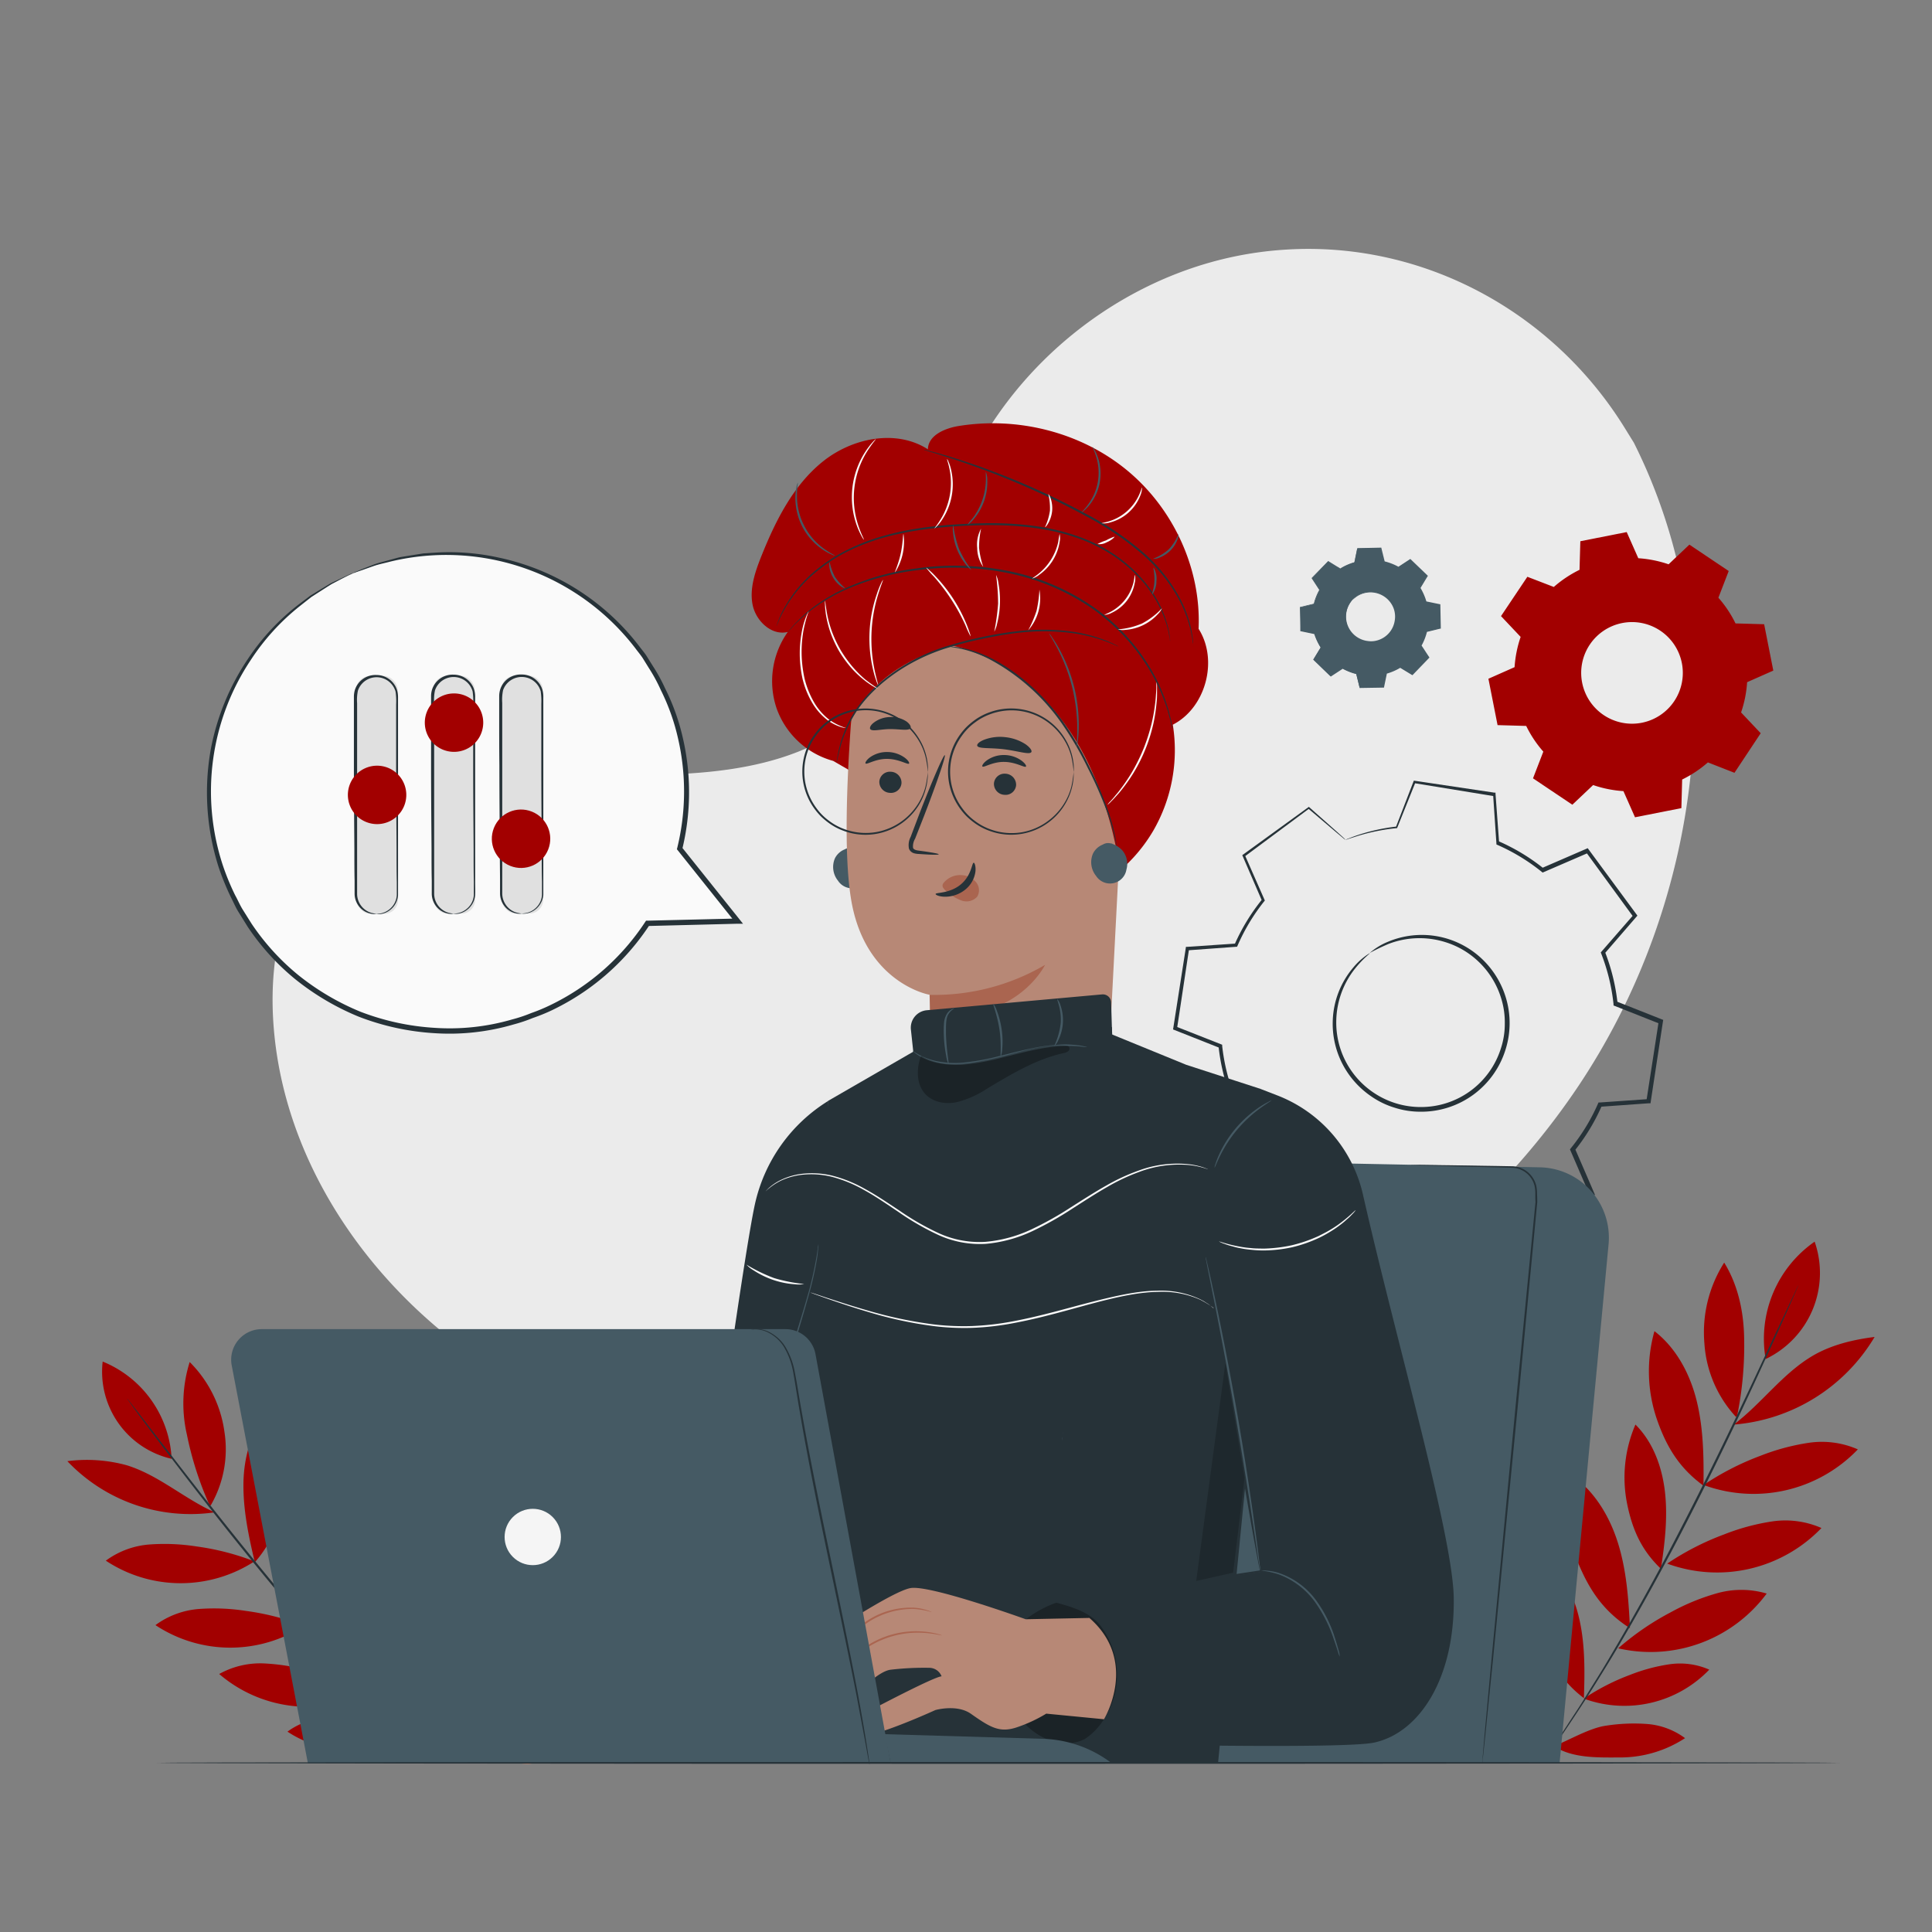 <svg xmlns="http://www.w3.org/2000/svg" viewBox="0 0 500 500"><rect x="0" y="0" width="500" height="500" fill="#808080" stroke="none"/><g id="freepik--background-simple--inject-1"><path d="M422.84,114.57,420.63,111C402,80.66,368.31,62.38,332.79,64.6a93,93,0,0,0-13.59,1.84c-32.3,6.83-60.4,30.94-72,61.83-6.85,18.16-8.77,39.07-21.77,53.49-16.91,18.76-45.64,19.35-70.89,18.57s-54-.11-70.82,18.73c-10.55,11.79-13.9,28.57-13.05,44.37,2.25,41.83,31.77,79.23,69.31,97.82s81.73,20.26,122.82,12.08c57.55-11.46,112.28-42.92,145.18-91.51S449.17,167,422.84,114.57Z" style="fill:#ebebeb"></path></g><g id="freepik--Gears--inject-1"><path d="M402.13,151.9a30.22,30.22,0,0,1,6.65-4.43l.21-7.4,12-2.37,3,6.77a30.07,30.07,0,0,1,7.84,1.57l5.38-5.09,10.18,6.83-2.67,6.91a29.76,29.76,0,0,1,4.43,6.65l7.41.21,2.37,12-6.78,3a30,30,0,0,1-1.56,7.83l5.08,5.38L448.88,200,442,197.31a30,30,0,0,1-6.66,4.43l-.2,7.4-12,2.37-3-6.77a30.07,30.07,0,0,1-7.84-1.57l-5.38,5.09-10.18-6.83,2.67-6.91a29.76,29.76,0,0,1-4.43-6.65l-7.41-.21-2.37-12,6.77-3a30.41,30.41,0,0,1,1.57-7.83l-5.08-5.38,6.82-10.18,6.91,2.66Zm9.31,14.92a13.15,13.15,0,1,0,18.24-3.6A13.15,13.15,0,0,0,411.44,166.82Z" style="fill:#A20000"></path><path d="M346.88,147.11a14.5,14.5,0,0,1,3.62-1.57l.74-3.58,6.05-.11.87,3.55a14.62,14.62,0,0,1,3.67,1.45l3.06-2,4.36,4.21-1.9,3.12a14.66,14.66,0,0,1,1.57,3.62l3.58.75.11,6.05-3.55.87a15.33,15.33,0,0,1-1.45,3.67l2,3.06-4.21,4.35-3.12-1.9a15.07,15.07,0,0,1-3.62,1.58l-.75,3.58-6.05.1-.87-3.55a14.89,14.89,0,0,1-3.67-1.44l-3.06,2-4.35-4.2,1.9-3.13a14.53,14.53,0,0,1-1.58-3.62l-3.58-.74-.1-6.05,3.55-.87a14.59,14.59,0,0,1,1.44-3.67l-2-3.06,4.2-4.36,3.13,1.9Zm3.22,8.06a6.49,6.49,0,1,0,9.18-.16A6.49,6.49,0,0,0,350.1,155.17Z" style="fill:#455a64"></path><path d="M350.1,155.17a4.87,4.87,0,0,1,1.21-1.06,6.48,6.48,0,0,1,4.24-1,6.55,6.55,0,0,1,2.88,1,6.68,6.68,0,0,1,2.32,2.62,6,6,0,0,1,.59,1.82,6.09,6.09,0,0,1,0,2,6.64,6.64,0,0,1-1.8,3.75,6.71,6.71,0,0,1-3.68,1.93,6.11,6.11,0,0,1-2,0,6.29,6.29,0,0,1-1.84-.52,6.59,6.59,0,0,1-2.7-2.24,6.52,6.52,0,0,1-.27-7.11,5.09,5.09,0,0,1,1-1.24s-.39.43-.89,1.32a6.5,6.5,0,0,0-.72,4.15,6.37,6.37,0,0,0,3.71,4.8,6,6,0,0,0,1.75.49,5.72,5.72,0,0,0,1.89,0,6.28,6.28,0,0,0,5.18-5.37,6,6,0,0,0,0-1.89,5.92,5.92,0,0,0-.54-1.73,6.42,6.42,0,0,0-9.06-2.67C350.52,154.76,350.14,155.2,350.1,155.17Z" style="fill:#455a64"></path><path d="M346.88,147.11l-.2-.11-.6-.34-2.36-1.4h.07l-4.17,4.37v-.11l2,3,0,.05,0,.06a14.53,14.53,0,0,0-1.42,3.65l0,.07h-.07l-3.55.89.1-.14q.06,2.86.12,6.05l-.12-.14,3.59.74.09,0,0,.09A14.65,14.65,0,0,0,342,167.5l.05.08-.05.08-1.89,3.13,0-.2,4.35,4.2-.21,0,3.06-2,.08-.06.1.05a14.85,14.85,0,0,0,3.63,1.43l.1,0,0,.11.87,3.55-.18-.14,6.05-.11-.18.15c.24-1.13.49-2.35.75-3.58l0-.11.11,0a15,15,0,0,0,3.57-1.55h0l.1,0,.09,0,3.13,1.9-.23,0,4.2-4.35,0,.23-2-3.06-.06-.1.05-.09a14.44,14.44,0,0,0,1.43-3.63l0-.1.1,0,3.56-.87-.14.18c0-2.07-.07-4.08-.1-6.05l.14.16-3.58-.75-.1,0,0-.09a14.6,14.6,0,0,0-1.55-3.59l0-.08,0-.08,1.9-3.12,0,.19-4.35-4.22.18,0-3.06,2-.07,0-.07,0a14.81,14.81,0,0,0-3.64-1.44l-.07,0,0-.07c-.31-1.29-.59-2.45-.85-3.55l.1.08-6.05.08.08-.07c-.3,1.43-.55,2.6-.76,3.58v0h0a15.13,15.13,0,0,0-2.76,1.07l-.65.34-.22.11a1.72,1.72,0,0,1,.2-.14l.64-.37a14.91,14.91,0,0,1,2.76-1.12l0,0c.2-1,.43-2.15.72-3.58v-.07h.07l6.05-.13h.09l0,.08c.27,1.1.56,2.26.88,3.55l-.09-.09a14.91,14.91,0,0,1,3.71,1.45h-.14l3.05-2,.1-.06.08.08,4.36,4.19.09.09-.06.11c-.62,1-1.24,2.05-1.89,3.12v-.16a15,15,0,0,1,1.59,3.65l-.12-.11,3.58.74.13,0v.13q.06,3,.12,6.05v.14l-.14,0-3.55.87.13-.13a14.76,14.76,0,0,1-1.46,3.72V167l2,3.05.08.13-.1.1-4.2,4.36-.11.1-.12-.07-3.13-1.9h.19a14.47,14.47,0,0,1-3.66,1.59l.13-.14c-.25,1.23-.51,2.45-.74,3.58l0,.15h-.15l-6.05.1h-.15l0-.14c-.3-1.23-.6-2.44-.87-3.56l.13.13a15,15,0,0,1-3.71-1.46h.18l-3.06,2-.12.08-.1-.1-4.34-4.2-.1-.1.07-.11,1.9-3.12v.16A14.69,14.69,0,0,1,340.1,164l.11.11-3.58-.75-.11,0v-.12c0-2.12-.07-4.15-.1-6.05v-.11l.11,0,3.55-.86-.09.09a15,15,0,0,1,1.47-3.7v.12l-2-3.07,0-.06.05-.06,4.23-4.33,0,0,0,0,2.31,1.44.59.37A1.72,1.72,0,0,1,346.88,147.11Z" style="fill:#455a64"></path><path d="M367.87,328.1h0l-20.64-3.17v0l-.89-12.57a51.08,51.08,0,0,1-11.61-7l-11.56,5v0l-12.36-16.84h0l8.25-9.51a51,51,0,0,1-3.23-13.19l-11.74-4.62v0l3.17-20.64h0l12.56-.89a51.34,51.34,0,0,1,7-11.61l-5-11.56h0l16.84-12.36,0,0,9.5,8.25a51.43,51.43,0,0,1,13.19-3.23L366,202.37h0l20.64,3.17v0l.89,12.56a51.26,51.26,0,0,1,11.61,7l11.57-5h0L423.12,237v0l-8.25,9.5a51.1,51.1,0,0,1,3.22,13.19l11.74,4.62v0L426.65,285h0l-12.57.88a51.23,51.23,0,0,1-7,11.61l5,11.57h0L395.2,321.4h0l-9.51-8.25a51,51,0,0,1-13.19,3.22Zm-20.61-3.22,20.58,3.17,4.62-11.73h0a50.76,50.76,0,0,0,13.21-3.23h0l9.51,8.25L412,309l-5-11.55v0a51,51,0,0,0,7-11.62v0h0l12.56-.88,3.16-20.58L418,259.73v0a50.79,50.79,0,0,0-3.23-13.2v0h0l8.25-9.5-12.32-16.79-11.55,5h0a51.15,51.15,0,0,0-11.62-7.05h0v0l-.88-12.56-20.59-3.16-4.61,11.73h0a51.5,51.5,0,0,0-13.2,3.23h0l-9.5-8.25-16.79,12.32,5,11.55h0a50.72,50.72,0,0,0-7.05,11.63h0l-12.56.89-3.16,20.58,11.73,4.62h0A51.27,51.27,0,0,0,319.1,284h0v0l-8.25,9.5,12.32,16.78,11.55-5h0a51,51,0,0,0,11.63,7h0Zm20.48-37.8a23.16,23.16,0,0,1-3.42-.26,22.4,22.4,0,1,1,14.88-41.39,22.37,22.37,0,0,1,10.66,22.64,22.39,22.39,0,0,1-17,18.4A21.93,21.93,0,0,1,367.74,287.08Zm-13.26-40.45v0A22.38,22.38,0,0,0,346,269.84a22.38,22.38,0,0,0,26.93,16.59,22.36,22.36,0,1,0-18.4-39.78Z" style="fill:#e0e0e0"></path><path d="M354.48,246.63a16.82,16.82,0,0,1,4.72-2.9A22.61,22.61,0,0,1,383.36,248a22.94,22.94,0,0,1,6.38,10.27,22.76,22.76,0,0,1-.1,13.34,22.83,22.83,0,0,1-21.93,16.1,21.75,21.75,0,0,1-6.81-1.05,21.43,21.43,0,0,1-5.95-2.87,22.89,22.89,0,0,1-7.88-9.16,22.61,22.61,0,0,1-2.16-10.31,22.34,22.34,0,0,1,5.38-14,17.07,17.07,0,0,1,4.19-3.64c.1.12-1.58,1.22-3.8,4a22.33,22.33,0,0,0-4.86,13.71,21.84,21.84,0,0,0,9.79,18.47,21.78,21.78,0,0,0,12.11,3.64,21.66,21.66,0,0,0,20.72-15.21,20.2,20.2,0,0,0,1-6.44,20.88,20.88,0,0,0-.85-6.2,22,22,0,0,0-6-9.83,21.71,21.71,0,0,0-8.71-5.05,22.3,22.3,0,0,0-14.53.52A53.85,53.85,0,0,0,354.48,246.63Z" style="fill:#263238"></path><path d="M348.22,217.36a4.07,4.07,0,0,1-.63-.48l-1.83-1.53-7.2-6.1h.26L322.07,221.7l.11-.39,5.07,11.54.09.2-.14.18a50.68,50.68,0,0,0-6.95,11.57l-.11.23-.25,0-12.58.92.42-.38c-1,6.49-2,13.38-3.12,20.62l-.31-.54L316,270.26l.3.12,0,.32a50.93,50.93,0,0,0,3.22,13.07l.13.31-.22.25-8.25,9.53,0-.71L323.64,310l-.72-.19,11.55-5,.34-.15.29.23a50.65,50.65,0,0,0,11.5,7l.34.15,0,.37c.28,3.94.58,8.24.89,12.58l-.53-.58L368,327.44l-.69.4c1.46-3.71,3-7.71,4.62-11.73l.14-.37.39,0a50.51,50.51,0,0,0,13-3.19h0l.37-.14.29.25,9.51,8.27-.79,0,16.82-12.33-.21.76-5-11.56-.15-.35.24-.3a50.54,50.54,0,0,0,7-11.48l.15-.35.37,0,12.58-.88-.56.52q1.64-10.56,3.19-20.62l.36.64-11.72-4.64-.33-.12,0-.35a50.91,50.91,0,0,0-3.18-13.07l-.12-.31.22-.26,8.28-9.5,0,.67-12.31-16.85.59.16-11.57,5-.25.11-.22-.17a50.67,50.67,0,0,0-11.51-7l-.24-.11v-.25c-.31-4.57-.59-8.69-.85-12.58l.32.35L366,202.68l.31-.18c-1.88,4.67-3.42,8.51-4.7,11.7l-.05.12h-.12a52.26,52.26,0,0,0-10,2l-2.41.77a5,5,0,0,1-.8.25A4.93,4.93,0,0,1,349,217c.52-.21,1.31-.52,2.38-.88a49.79,49.79,0,0,1,10.05-2.21l-.17.13c1.24-3.21,2.73-7.06,4.54-11.76l.08-.22.23,0,20.64,3.08.29,0,0,.3c.29,3.89.59,8,.93,12.58l-.25-.36a51.81,51.81,0,0,1,11.75,7.08l-.47-.07,11.54-5,.36-.16.23.32,12.38,16.79.25.35-.28.32-8.24,9.53.09-.57a51.88,51.88,0,0,1,3.29,13.36l-.36-.48L430,263.78l.44.17-.08.47q-1.53,10.06-3.14,20.62l-.07.49-.49,0-12.58.9.52-.37a51.54,51.54,0,0,1-7.12,11.77l.09-.64q2.49,5.71,5,11.55l.2.47-.41.3-16.82,12.35-.41.3-.38-.34q-4.73-4.1-9.52-8.26l.65.11h0A51.8,51.8,0,0,1,372.54,317l.53-.41c-1.59,4-3.16,8-4.62,11.74l-.19.47-.5-.08-20.62-3.17-.5-.08,0-.5c-.31-4.34-.61-8.64-.88-12.58l.37.52a51.55,51.55,0,0,1-11.77-7.14l.63.09-11.57,5L323,311l-.29-.38c-4.27-5.85-8.45-11.55-12.32-16.84l-.27-.37.3-.34,8.28-9.5-.1.56a51.87,51.87,0,0,1-3.24-13.36l.33.44-11.72-4.64-.38-.15.06-.4c1.13-7.23,2.21-14.12,3.22-20.61l.05-.37.37,0,12.58-.85-.36.25a51.8,51.8,0,0,1,7.14-11.7l-.05.39-5-11.58-.1-.24.21-.15,16.89-12.25.13-.1.12.11,7,6.21,1.8,1.63A6.81,6.81,0,0,1,348.22,217.36Z" style="fill:#263238"></path></g><g id="freepik--Plants--inject-1"><path d="M449.57,366.43a91.17,91.17,0,0,0,1.81-20.32c-.13-6.76-1.61-13.61-5.16-19.35a33.63,33.63,0,0,0-5.12,20.93,30.93,30.93,0,0,0,8.16,19" style="fill:#A20000"></path><path d="M440.86,384.51c.09-7.27,0-14.62-1.69-21.68s-5.26-13.9-11-18.33a38.27,38.27,0,0,0,.61,22.74c2.51,7.29,5.87,12.73,12.1,17.27" style="fill:#A20000"></path><path d="M429.84,406c1-6.5,1.78-13.08,1.08-19.61s-3-13.06-7.67-17.72a34.58,34.58,0,0,0-2.17,20.43c1.38,6.81,3.73,12.09,8.76,16.9" style="fill:#A20000"></path><path d="M421.83,421.36c-.35-7.38-.87-14.82-3.05-21.87s-6.19-13.77-12.31-17.9a38.74,38.74,0,0,0,2,23c3,7.23,6.74,12.54,13.32,16.76" style="fill:#A20000"></path><path d="M409.91,439.48c.23-6.77.33-13.61-1.13-20.22s-4.61-13.05-9.89-17.29a35.66,35.66,0,0,0,.11,21.18c2.19,6.84,5.21,12,10.91,16.33" style="fill:#A20000"></path><path d="M400,455c.24-6.77.33-13.61-1.12-20.22s-3.87-12.42-9.14-16.66c-2.12,6.85-2.83,13.72-.64,20.55s5.2,12,10.9,16.33" style="fill:#A20000"></path><path d="M440.89,384.31a70.22,70.22,0,0,1,14.65-7.53,57.16,57.16,0,0,1,12.54-3.38,23.18,23.18,0,0,1,12.73,1.7,37.39,37.39,0,0,1-39.92,9.21" style="fill:#A20000"></path><path d="M409.89,439.6a57.17,57.17,0,0,1,11.92-6.13,46.35,46.35,0,0,1,10.2-2.75,18.87,18.87,0,0,1,10.35,1.38,30.43,30.43,0,0,1-32.47,7.5" style="fill:#A20000"></path><path d="M402.12,451.91c4-1.56,9.37-4.78,13.63-5.32a46.61,46.61,0,0,1,10.55-.42,18.91,18.91,0,0,1,9.79,3.66,30.68,30.68,0,0,1-16.65,5c-5.88,0-12.4.28-17.32-2.93" style="fill:#A20000"></path><path d="M431.47,404.66a69.81,69.81,0,0,1,14.66-7.53,57,57,0,0,1,12.53-3.39,23.26,23.26,0,0,1,12.73,1.71,37.44,37.44,0,0,1-39.92,9.21" style="fill:#A20000"></path><path d="M418.79,426.58a70.12,70.12,0,0,1,13.59-9.32,56.75,56.75,0,0,1,12-4.93,23.16,23.16,0,0,1,12.84.08,37.39,37.39,0,0,1-38.44,14.17" style="fill:#A20000"></path><path d="M448.63,368.69A46.76,46.76,0,0,0,485.15,346c-5.49.69-11,2-15.78,4.73-8,4.63-13.35,12.43-20.74,18" style="fill:#A20000"></path><path d="M457,351.69a24.66,24.66,0,0,0,12.63-30.35A30.61,30.61,0,0,0,457,352" style="fill:#A20000"></path><path d="M399.07,456.25a3,3,0,0,1,.19-.31c.14-.23.34-.52.58-.89.55-.8,1.32-1.94,2.3-3.39s2.23-3.26,3.59-5.38,3-4.5,4.64-7.21,3.54-5.63,5.44-8.84,3.93-6.65,6-10.29c4.14-7.3,8.59-15.39,13-24,8.92-17.22,16.4-33.1,21.77-44.61L463,337.69c.75-1.58,1.33-2.83,1.74-3.7.19-.4.34-.72.46-1s.17-.32.17-.32a1.55,1.55,0,0,1-.12.34c-.1.25-.24.57-.42,1l-1.64,3.75c-1.44,3.24-3.54,7.94-6.19,13.71-5.28,11.56-12.72,27.47-21.64,44.7-4.45,8.61-8.91,16.7-13.09,24-2.11,3.63-4.11,7.09-6.07,10.27s-3.79,6.14-5.5,8.82-3.31,5.07-4.71,7.17-2.63,3.89-3.67,5.34l-2.37,3.33-.63.86C399.16,456.16,399.08,456.26,399.07,456.25Z" style="fill:#263238"></path><path d="M54.22,389.51a86.32,86.32,0,0,1-5.85-18.23,35.86,35.86,0,0,1,.72-18.79,31.53,31.53,0,0,1,9,18.11,29,29,0,0,1-3.56,19" style="fill:#A20000"></path><path d="M65.94,404.27c-1.59-6.64-3-13.38-2.94-20.21s2-13.81,6.31-19.06A35.91,35.91,0,0,1,73.44,386c-.79,7.19-2.74,12.87-7.5,18.32" style="fill:#A20000"></path><path d="M80.47,421.69c-2.21-5.75-4.33-11.61-5-17.73s.09-12.59,3.36-17.81A32.38,32.38,0,0,1,85,404.41c.15,6.52-.92,11.84-4.53,17.28" style="fill:#A20000"></path><path d="M91,434.07c-1.2-6.82-2.26-13.75-1.72-20.66s2.82-13.88,7.57-18.93A36.48,36.48,0,0,1,99.71,416c-1.25,7.23-3.58,12.87-8.74,18.09" style="fill:#A20000"></path><path d="M105.64,448.2c-1.62-6.15-3.12-12.4-3.15-18.75s1.53-12.9,5.48-17.87A33.41,33.41,0,0,1,112.25,431c-.59,6.7-2.3,12-6.61,17.2" style="fill:#A20000"></path><path d="M65.87,404.09a65.68,65.68,0,0,0-15-3.87,53.46,53.46,0,0,0-12.18-.51,21.8,21.8,0,0,0-11.3,4.19,35.09,35.09,0,0,0,38.45.19" style="fill:#A20000"></path><path d="M105.68,448.3a53.35,53.35,0,0,0-12.18-3.14,43.31,43.31,0,0,0-9.91-.42,17.6,17.6,0,0,0-9.19,3.41,28.55,28.55,0,0,0,31.28.15" style="fill:#A20000"></path><path d="M78.7,420.77a65.74,65.74,0,0,0-15-3.86,53.35,53.35,0,0,0-12.17-.51,21.79,21.79,0,0,0-11.3,4.18,35.09,35.09,0,0,0,38.45.19" style="fill:#A20000"></path><path d="M94.83,438.22a65.71,65.71,0,0,0-14.36-5.72,54.09,54.09,0,0,0-12-2,21.83,21.83,0,0,0-11.74,2.73,35.1,35.1,0,0,0,38.12,5" style="fill:#A20000"></path><path d="M55.56,391.39a43.91,43.91,0,0,1-38.13-13.24,39.05,39.05,0,0,1,15.42,1.07c8.28,2.58,14.79,8.62,22.71,12.17" style="fill:#A20000"></path><path d="M44.41,377.54a23.13,23.13,0,0,1-17.84-25.17A28.7,28.7,0,0,1,44.43,377.8" style="fill:#A20000"></path><path d="M109.17,452.15a1.41,1.41,0,0,1-.24-.2l-.66-.61L105.78,449c-1.08-1-2.4-2.32-3.89-3.84s-3.22-3.21-5-5.16c-7.44-7.71-17.36-18.7-27.77-31.3s-19.46-24.32-25.93-32.85c-3.24-4.27-5.83-7.74-7.61-10.14l-2-2.78-.52-.73a1.05,1.05,0,0,1-.16-.26l.2.22.56.7,2.12,2.72c1.85,2.4,4.49,5.83,7.75,10,6.54,8.48,15.62,20.16,26,32.74s20.27,23.62,27.63,31.39c1.82,2,3.53,3.68,5,5.21s2.76,2.83,3.82,3.89l2.43,2.46.62.64Z" style="fill:#263238"></path></g><g id="freepik--Chair--inject-1"><path d="M403.62,456.25,416.29,322.1a18.23,18.23,0,0,0-17.79-20L257.41,299.3a18.24,18.24,0,0,0-18.55,16.77L228.05,456.19Z" style="fill:#455a64"></path><path d="M383.6,456.22a2.58,2.58,0,0,0,.08-.47c0-.34.09-.8.16-1.4.13-1.25.33-3.05.57-5.36.47-4.68,1.15-11.41,2-19.72,1.63-16.69,3.88-39.69,6.36-65.1,1.89-19.8,3.65-38.13,5.07-53.05h0q0-1.12-.06-2.22a8.93,8.93,0,0,0-.23-2.18,6.69,6.69,0,0,0-2.33-3.51,6.6,6.6,0,0,0-3.76-1.38l-3.71-.07-12.37-.19-7.91-.1h-2.07c-.47,0-.71,0-.71,0s.24,0,.71.05l2.07.08,7.91.22,12.36.3,3.7.1a6.17,6.17,0,0,1,5.68,4.6,8.38,8.38,0,0,1,.21,2.09c0,.72,0,1.45.05,2.19v0c-1.45,14.92-3.24,33.25-5.17,53.05-2.42,25.41-4.61,48.42-6.19,65.11-.77,8.32-1.39,15-1.82,19.74-.2,2.31-.35,4.12-.46,5.37-.05.6-.08,1.06-.11,1.4A3.47,3.47,0,0,0,383.6,456.22Z" style="fill:#263238"></path></g><g id="freepik--Character--inject-1"><path d="M223.65,221.24A6.52,6.52,0,0,0,221,219.6l.19,0a4.85,4.85,0,0,0-.55-.08,2.57,2.57,0,0,0-2,.29h0a4.77,4.77,0,0,0-2.56,2.32,5.64,5.64,0,0,0,.79,5.79,4.31,4.31,0,0,0,7.87-1.65A5.37,5.37,0,0,0,223.65,221.24Z" style="fill:#455a64"></path><path d="M215.63,196.92A21.6,21.6,0,0,1,201,183.37a22,22,0,0,1,2.89-19.83c-4.14,1.06-8.26-2.79-9.11-7s.65-8.57,2.25-12.58c3.66-9.15,8.24-18.33,15.87-24.48s19-8.49,27.24-3.2c.07-3.59,4.28-5.39,7.78-6,15.26-2.52,31.6,1.48,43.62,11.32s19.37,25.49,18.65,41.13c5.18,8.12,1.86,20.46-6.67,24.82a41.62,41.62,0,0,1-5,27.34,40.87,40.87,0,0,1-21.16,17.75" style="fill:#A20000"></path><path d="M220.16,188.11c.93-13.37,9.9-29.71,23.21-28.21l41.52,10.8a7.85,7.85,0,0,1,7,8L286.71,279l.29.06S277.39,307.26,250,298.5c-5.45-1.74-7.91-7.71-9-13.85l-.28,0c0-.73,0-1.4,0-2.1a65.92,65.92,0,0,1-.1-13.77h0c0-8.1,0-11.42,0-11.34s-17.06-3-20.45-25.26C218.44,221.12,219.12,203,220.16,188.11Z" style="fill:#b78876"></path><path d="M227.57,202.29a2.85,2.85,0,0,0,2.74,2.9,2.73,2.73,0,0,0,3-2.56,2.86,2.86,0,0,0-2.73-2.9A2.75,2.75,0,0,0,227.57,202.29Z" style="fill:#263238"></path><path d="M224,197.58c.35.38,2.53-1.21,5.61-1.18s5.31,1.58,5.65,1.21c.16-.17-.19-.84-1.17-1.56a7.79,7.79,0,0,0-4.52-1.43,7.55,7.55,0,0,0-4.47,1.41C224.18,196.74,223.86,197.42,224,197.58Z" style="fill:#263238"></path><path d="M257.23,202.8a2.85,2.85,0,0,0,2.74,2.9,2.73,2.73,0,0,0,3-2.56,2.87,2.87,0,0,0-2.73-2.9A2.74,2.74,0,0,0,257.23,202.8Z" style="fill:#263238"></path><path d="M254.25,198.36c.36.38,2.54-1.21,5.61-1.18s5.32,1.58,5.65,1.21c.17-.17-.19-.84-1.17-1.56a7.77,7.77,0,0,0-4.52-1.43,7.52,7.52,0,0,0-4.46,1.41C254.41,197.52,254.08,198.2,254.25,198.36Z" style="fill:#263238"></path><path d="M242.94,221.09c0-.17-1.89-.51-5-.93-.78-.09-1.53-.25-1.65-.79a3.89,3.89,0,0,1,.54-2.32c.75-1.9,1.53-3.88,2.36-6,3.28-8.49,5.66-15.48,5.32-15.61s-3.28,6.65-6.56,15.14c-.79,2.1-1.55,4.09-2.27,6a4.58,4.58,0,0,0-.43,3.08,2,2,0,0,0,1.29,1.16,5.31,5.31,0,0,0,1.33.19C241,221.24,242.93,221.27,242.94,221.09Z" style="fill:#263238"></path><path d="M240.57,257.47a56.64,56.64,0,0,0,29.89-7.76s-7.34,15.26-29.63,13Z" style="fill:#aa6550"></path><path d="M244.19,228.51a5.55,5.55,0,0,1,5-2,5,5,0,0,1,3.48,1.9,3.21,3.21,0,0,1,.22,3.66,3.74,3.74,0,0,1-4,1,11.72,11.72,0,0,1-3.91-2.38,3.41,3.41,0,0,1-.87-.91,1,1,0,0,1,0-1.15" style="fill:#aa6550"></path><path d="M252,223.28c-.5,0-.53,3.31-3.41,5.66s-6.42,2-6.45,2.42c-.05.21.79.66,2.29.71a8.29,8.29,0,0,0,5.38-1.84,7.19,7.19,0,0,0,2.64-4.74C252.57,224.09,252.2,223.26,252,223.28Z" style="fill:#263238"></path><path d="M252.91,193c.3.84,3.37.46,7,.92s6.52,1.47,7,.72c.22-.36-.28-1.15-1.45-2a11.84,11.84,0,0,0-5.18-1.85,11.66,11.66,0,0,0-5.47.61C253.45,191.92,252.78,192.57,252.91,193Z" style="fill:#263238"></path><path d="M225.22,188.69c.54.7,2.66,0,5.21,0s4.7.5,5.2-.23c.22-.35-.11-1.05-1-1.72a7.08,7.08,0,0,0-4.22-1.17,7.19,7.19,0,0,0-4.17,1.37C225.29,187.63,225,188.35,225.22,188.69Z" style="fill:#263238"></path><path d="M277.86,199.73a27.22,27.22,0,0,0-.6-3.92,15.39,15.39,0,0,0-1.8-4.24,16,16,0,0,0-4.08-4.51,15.86,15.86,0,0,0-15.05-2.25,15.07,15.07,0,0,0-4,2.16,14.66,14.66,0,0,0-3.35,3.38,15.77,15.77,0,0,0,0,18.75,14.66,14.66,0,0,0,3.35,3.38,15.07,15.07,0,0,0,4,2.16,16,16,0,0,0,8.34.71,15.79,15.79,0,0,0,6.71-3,16,16,0,0,0,4.08-4.51,15.26,15.26,0,0,0,1.8-4.24,27.44,27.44,0,0,0,.6-3.91,1,1,0,0,1,0,.26c0,.2,0,.45,0,.77a7.57,7.57,0,0,1-.1,1.24,12.93,12.93,0,0,1-.3,1.69,15.5,15.5,0,0,1-1.75,4.34,16.09,16.09,0,0,1-4.1,4.66,16.21,16.21,0,0,1-15.45,2.4,15.35,15.35,0,0,1-4.14-2.21,18.5,18.5,0,0,1-1.86-1.58,17.09,17.09,0,0,1-1.61-1.89,16.26,16.26,0,0,1,0-19.37,17.09,17.09,0,0,1,1.61-1.89,18.5,18.5,0,0,1,1.86-1.58,15.35,15.35,0,0,1,4.14-2.21,16.27,16.27,0,0,1,8.59-.68,16.25,16.25,0,0,1,11,7.74,15.5,15.5,0,0,1,1.75,4.34,13.23,13.23,0,0,1,.3,1.69,7.65,7.65,0,0,1,.1,1.24c0,.32,0,.57,0,.77A1.1,1.1,0,0,1,277.86,199.73Z" style="fill:#263238"></path><path d="M303.42,188.72a1.12,1.12,0,0,1-.09-.31c-.06-.23-.13-.53-.21-.91s-.19-.91-.35-1.49-.35-1.26-.55-2a48.12,48.12,0,0,0-5.57-12,52.33,52.33,0,0,0-13.47-14.16,58.48,58.48,0,0,0-21.94-9.47,70.49,70.49,0,0,0-24-.8,64.75,64.75,0,0,0-18.88,5.25,46.76,46.76,0,0,0-6.57,3.71,41.81,41.81,0,0,0-4.47,3.54l-1.52,1.43-1,1.13-.64.68a1.53,1.53,0,0,1-.24.23,1.44,1.44,0,0,1,.2-.26l.6-.72,1-1.16,1.49-1.48a40.68,40.68,0,0,1,4.44-3.63,46.37,46.37,0,0,1,6.59-3.8,63.75,63.75,0,0,1,19-5.4,70.2,70.2,0,0,1,24.13.77,58.65,58.65,0,0,1,22.11,9.59A52.19,52.19,0,0,1,297,171.8a46.21,46.21,0,0,1,5.45,12.14l.51,2c.15.59.22,1.1.3,1.51s.12.69.16.92A1.11,1.11,0,0,1,303.42,188.72Z" style="fill:#263238"></path><path d="M308.83,167.22a.65.65,0,0,1-.05-.23c0-.19,0-.41-.09-.69-.06-.6-.2-1.48-.43-2.61a32.25,32.25,0,0,0-3.42-9.05,42.06,42.06,0,0,0-9.07-11.1,78,78,0,0,0-14.6-9.9,208.22,208.22,0,0,0-29.35-13.08c-3.88-1.38-7.06-2.4-9.26-3.08L240,116.7l-.65-.21c-.15,0-.23-.08-.22-.09s.08,0,.23,0l.67.16c.59.15,1.46.37,2.57.69,2.22.62,5.41,1.58,9.32,2.92a195.12,195.12,0,0,1,29.48,13,77,77,0,0,1,14.67,10,41.83,41.83,0,0,1,9.07,11.28,31.1,31.1,0,0,1,3.3,9.19,23.14,23.14,0,0,1,.34,2.64q0,.42,0,.69A.73.73,0,0,1,308.83,167.22Z" style="fill:#263238"></path><path d="M240.34,166.25s20.91-.31,36.74,23.29c10.43,15.56,12.63,35.09,12.63,35.09l8.07-37.17-6-17-14.45-8.17-27.42-1.54-10.35,5.12" style="fill:#A20000"></path><path d="M281.31,168.18c-33.3-8-59.93,3-64.81,29.13l-8.94-14.59,19.49-23.46,19-4.94,38.19,5.81Z" style="fill:#A20000"></path><path d="M302.84,165.92a1.29,1.29,0,0,1-.08-.32c0-.24-.09-.55-.16-.94a12.19,12.19,0,0,0-.3-1.52c-.16-.6-.29-1.29-.56-2a28.82,28.82,0,0,0-2.3-5.32,32.58,32.58,0,0,0-4.51-6.19,37.83,37.83,0,0,0-7.09-6,42.26,42.26,0,0,0-9.6-4.6c-7.14-2.43-15.5-3.29-24.19-3.11s-17,1-24.31,2.93a54.38,54.38,0,0,0-10,3.67,42.67,42.67,0,0,0-7.86,4.95,34.7,34.7,0,0,0-8.79,10.12c-.39.7-.73,1.32-1,1.88s-.49,1-.64,1.41-.27.66-.37.89-.13.3-.14.29a23.07,23.07,0,0,1,1.95-4.57,34.05,34.05,0,0,1,8.74-10.3,41.9,41.9,0,0,1,7.9-5,54.36,54.36,0,0,1,10.08-3.76c7.35-2,15.7-2.78,24.43-3s17.15.7,24.35,3.18a42.1,42.1,0,0,1,9.69,4.69,37.46,37.46,0,0,1,7.12,6.1,32.52,32.52,0,0,1,4.5,6.29,28.1,28.1,0,0,1,2.23,5.4,19.42,19.42,0,0,1,.52,2.06,10.1,10.1,0,0,1,.25,1.54c.05.4.09.71.12,1A1.54,1.54,0,0,1,302.84,165.92Z" style="fill:#263238"></path><path d="M219,188.42a5.86,5.86,0,0,1-1.38-.27,11.92,11.92,0,0,1-3.42-1.74,15.62,15.62,0,0,1-3.82-4.23,22.64,22.64,0,0,1-2.67-6.45,30.32,30.32,0,0,1-.14-12.58,20,20,0,0,1,1.09-3.68c.16-.42.33-.73.43-.94s.18-.32.19-.31a35.06,35.06,0,0,0-1.35,5,32,32,0,0,0,.29,12.39,23.55,23.55,0,0,0,2.56,6.32,15.76,15.76,0,0,0,3.64,4.18A15.07,15.07,0,0,0,219,188.42Z" style="fill:#fafafa"></path><path d="M289.46,167.31l-.22-.07-.62-.27-1-.44-1.4-.53a40.43,40.43,0,0,0-9.23-2.22,57.18,57.18,0,0,0-14.08.06c-2.64.31-5.39.81-8.23,1.39s-5.75,1.29-8.68,2.2c-11.82,3.42-20.93,10.87-25,17.74a32.29,32.29,0,0,0-3.67,8.73c-.29,1.09-.46,1.94-.58,2.53-.06.26-.1.48-.14.66a1,1,0,0,1-.07.22.58.58,0,0,1,0-.23c0-.18.06-.4.1-.67a24.38,24.38,0,0,1,.49-2.56,30.72,30.72,0,0,1,3.54-8.87c4.08-7,13.28-14.6,25.21-18,3-.91,5.88-1.61,8.73-2.2s5.61-1.07,8.27-1.36a56.19,56.19,0,0,1,14.19,0,38.65,38.65,0,0,1,9.25,2.4l1.39.58,1,.49.6.31C289.4,167.26,289.47,167.3,289.46,167.31Z" style="fill:#263238"></path><path d="M245.88,167.36a3.36,3.36,0,0,1,.73,0,18.9,18.9,0,0,1,2.06.27,28.91,28.91,0,0,1,7.25,2.42c5.84,2.77,13.13,8.36,18.94,16.37a81.05,81.05,0,0,1,7.05,12,98.58,98.58,0,0,1,4.51,10.4,51.74,51.74,0,0,1,2.13,7.33c.17.89.29,1.58.34,2.05a3.88,3.88,0,0,1,.07.72,3.07,3.07,0,0,1-.17-.7c-.08-.47-.23-1.15-.44-2a60.83,60.83,0,0,0-2.27-7.26,105.82,105.82,0,0,0-4.6-10.3,84.39,84.39,0,0,0-7-11.87,53.83,53.83,0,0,0-18.68-16.34,30.77,30.77,0,0,0-7.13-2.55c-.88-.18-1.56-.31-2-.37A4,4,0,0,1,245.88,167.36Z" style="fill:#263238"></path><path d="M240.11,199.73a25.52,25.52,0,0,0-.6-3.92,15.39,15.39,0,0,0-1.8-4.24,16,16,0,0,0-4.08-4.51,15.79,15.79,0,0,0-6.71-3,16,16,0,0,0-8.34.71,15.07,15.07,0,0,0-4,2.16,14.66,14.66,0,0,0-3.35,3.38,15.81,15.81,0,0,0,0,18.75,14.66,14.66,0,0,0,3.35,3.38,15.07,15.07,0,0,0,4,2.16,16,16,0,0,0,8.35.71,16.1,16.1,0,0,0,10.78-7.47,15.26,15.26,0,0,0,1.8-4.24,25.7,25.7,0,0,0,.6-3.91.71.71,0,0,1,0,.26c0,.2,0,.45,0,.77A7.57,7.57,0,0,1,240,202a12.93,12.93,0,0,1-.3,1.69A15.5,15.5,0,0,1,238,208a16.09,16.09,0,0,1-4.1,4.66,16.21,16.21,0,0,1-15.45,2.4,15.35,15.35,0,0,1-4.14-2.21,18.5,18.5,0,0,1-1.86-1.58,17.09,17.09,0,0,1-1.61-1.89,16.26,16.26,0,0,1,0-19.37,17.09,17.09,0,0,1,1.61-1.89,18.5,18.5,0,0,1,1.86-1.58,15.35,15.35,0,0,1,4.14-2.21A16.23,16.23,0,0,1,238,191.42a15.5,15.5,0,0,1,1.75,4.34,13.23,13.23,0,0,1,.3,1.69,7.65,7.65,0,0,1,.1,1.24c0,.32,0,.57,0,.77A.8.8,0,0,1,240.11,199.73Z" style="fill:#263238"></path><path d="M290.39,220a6.38,6.38,0,0,0-2.61-1.64h.2a3.63,3.63,0,0,0-.56-.09,2.53,2.53,0,0,0-2,.3h0a4.79,4.79,0,0,0-2.55,2.32,5.62,5.62,0,0,0,.79,5.79,4.3,4.3,0,0,0,7.86-1.65A5.34,5.34,0,0,0,290.39,220Z" style="fill:#455a64"></path><path d="M227.08,178.19a4.55,4.55,0,0,1-1-.5A9.74,9.74,0,0,1,225,177a16.51,16.51,0,0,1-1.36-1,25.52,25.52,0,0,1-3.2-3,29.76,29.76,0,0,1-3.2-4.34,30.41,30.41,0,0,1-2.29-4.89,26.33,26.33,0,0,1-1.12-4.26c-.13-.61-.17-1.18-.23-1.67a9.06,9.06,0,0,1-.09-1.27,4.87,4.87,0,0,1,0-1.09c.1,0,.16,1.54.66,4a30.43,30.43,0,0,0,1.21,4.17,31.74,31.74,0,0,0,2.29,4.78,32.28,32.28,0,0,0,3.11,4.29,30.33,30.33,0,0,0,3.07,3.06C225.8,177.32,227.13,178.1,227.08,178.19Z" style="fill:#fafafa"></path><path d="M228.53,150.06c.08,0-.56,1.46-1.29,3.86a39,39,0,0,0-1.68,9.6,39.76,39.76,0,0,0,.75,9.73c.51,2.45,1,3.93.93,4a4,4,0,0,1-.43-1,23.73,23.73,0,0,1-.85-2.87,35.16,35.16,0,0,1,.93-19.53A23.1,23.1,0,0,1,228,151,4.53,4.53,0,0,1,228.53,150.06Z" style="fill:#fafafa"></path><path d="M251.18,164.71a29.06,29.06,0,0,1-1.31-2.85,50.43,50.43,0,0,0-8.14-12.59,29.36,29.36,0,0,1-2.06-2.36,3,3,0,0,1,.67.52c.42.35,1,.89,1.66,1.59a40.07,40.07,0,0,1,8.21,12.7c.36.9.62,1.64.78,2.16A3.06,3.06,0,0,1,251.18,164.71Z" style="fill:#fafafa"></path><path d="M257.78,148.79a6.76,6.76,0,0,1,.61,2.11,24.53,24.53,0,0,1-.34,10.51,7.16,7.16,0,0,1-.74,2.06,58.35,58.35,0,0,0,1-7.31A58.73,58.73,0,0,0,257.78,148.79Z" style="fill:#fafafa"></path><path d="M269,152.6a12.53,12.53,0,0,1-2.9,10.53,32.39,32.39,0,0,0,2.16-5.07A32.47,32.47,0,0,0,269,152.6Z" style="fill:#fafafa"></path><path d="M278.68,193.29c-.1,0,.11-1.73.12-4.51A46.57,46.57,0,0,0,277.51,178a45.82,45.82,0,0,0-3.81-10.13c-1.29-2.46-2.26-3.89-2.19-3.94a5.08,5.08,0,0,1,.75,1,28.38,28.38,0,0,1,1.76,2.81,41.2,41.2,0,0,1,4,10.18,40.77,40.77,0,0,1,1.14,10.87,30,30,0,0,1-.26,3.3A6.18,6.18,0,0,1,278.68,193.29Z" style="fill:#455a64"></path><path d="M299.33,176.51a7,7,0,0,1,.11,1.38c0,.45,0,1,0,1.64s0,1.36-.11,2.16a41.2,41.2,0,0,1-.83,5.57A42.29,42.29,0,0,1,293.37,200a43.63,43.63,0,0,1-3.25,4.6c-.49.63-1,1.16-1.42,1.63s-.81.87-1.13,1.18a7.08,7.08,0,0,1-1,.92,6.9,6.9,0,0,1,.89-1.06c.3-.33.67-.74,1.06-1.23s.88-1,1.35-1.67a45.82,45.82,0,0,0,3.13-4.62,49.85,49.85,0,0,0,3-6.12,49.33,49.33,0,0,0,2.06-6.51,45.66,45.66,0,0,0,.94-5.5c.11-.79.13-1.51.18-2.14s.08-1.17.08-1.62A7.64,7.64,0,0,1,299.33,176.51Z" style="fill:#fafafa"></path><path d="M274.23,138.18a5.28,5.28,0,0,1,0,2.1,12.81,12.81,0,0,1-5.24,8.45,5.34,5.34,0,0,1-1.87,1c0-.07.66-.46,1.65-1.25a14.63,14.63,0,0,0,5.1-8.23A20.55,20.55,0,0,1,274.23,138.18Z" style="fill:#fafafa"></path><path d="M293.72,148.8a4.58,4.58,0,0,1-.05,2.07,10.71,10.71,0,0,1-2,4.55,10.54,10.54,0,0,1-3.88,3.14,4.52,4.52,0,0,1-2,.58c0-.08.73-.31,1.82-.91a12,12,0,0,0,3.63-3.13,11.9,11.9,0,0,0,2.09-4.31C293.61,149.59,293.63,148.8,293.72,148.8Z" style="fill:#fafafa"></path><path d="M300.72,157.42a4.9,4.9,0,0,1-1.13,1.59,12.54,12.54,0,0,1-8.36,4,4.73,4.73,0,0,1-1.94-.13,19.39,19.39,0,0,0,6.28-1.53A19.63,19.63,0,0,0,300.72,157.42Z" style="fill:#fafafa"></path><path d="M254.46,146.71a8.56,8.56,0,0,1-1.56-4.89,8.44,8.44,0,0,1,1-5,23.38,23.38,0,0,0-.52,5A24.27,24.27,0,0,0,254.46,146.71Z" style="fill:#fafafa"></path><path d="M251.41,147.5c0,.05-.61-.41-1.37-1.31a15.34,15.34,0,0,1-3.4-8.38,5.07,5.07,0,0,1,.06-1.89,30.2,30.2,0,0,0,1.49,6.14A29.36,29.36,0,0,0,251.41,147.5Z" style="fill:#455a64"></path><path d="M233.82,138.18a14.77,14.77,0,0,1-2.16,9.93c-.15-.07.86-2.14,1.45-4.89S233.66,138.18,233.82,138.18Z" style="fill:#fafafa"></path><path d="M218.77,152.27c0,.06-.48-.09-1.12-.52a7.2,7.2,0,0,1-2-2.2,7.1,7.1,0,0,1-1-2.82c-.08-.76,0-1.24.07-1.23a15.24,15.24,0,0,0,1.36,3.79A14.93,14.93,0,0,0,218.77,152.27Z" style="fill:#455a64"></path><path d="M226.63,113.67c.07.06-1,1.2-2.34,3.35a22.67,22.67,0,0,0-2.2,18.86c.78,2.4,1.59,3.75,1.5,3.8a4.13,4.13,0,0,1-.61-.93,19,19,0,0,1-1.24-2.75A21.63,21.63,0,0,1,224,116.82a19.41,19.41,0,0,1,1.84-2.39C226.31,113.91,226.6,113.64,226.63,113.67Z" style="fill:#fafafa"></path><path d="M206.48,124.93c.09,0-.22,1.28-.22,3.34a16.84,16.84,0,0,0,7,13.75c1.67,1.21,2.87,1.69,2.83,1.78a2.75,2.75,0,0,1-.86-.29,14,14,0,0,1-2.18-1.19,16.24,16.24,0,0,1-5.45-6.08,16.42,16.42,0,0,1-1.75-8,13.33,13.33,0,0,1,.32-2.46A2.68,2.68,0,0,1,206.48,124.93Z" style="fill:#455a64"></path><path d="M245.13,118.82a2.24,2.24,0,0,1,.35.68,11,11,0,0,1,.65,2,16.59,16.59,0,0,1-2.4,13.13,10.76,10.76,0,0,1-1.31,1.61c-.34.35-.54.53-.57.5s.67-.85,1.57-2.31a18.05,18.05,0,0,0,2.35-12.86C245.45,119.86,245,118.86,245.13,118.82Z" style="fill:#fafafa"></path><path d="M255.15,122.14a5.72,5.72,0,0,1,.36,2.19,14.77,14.77,0,0,1-3.49,10,6.16,6.16,0,0,1-1.65,1.5,21.46,21.46,0,0,1,1.36-1.73,16.94,16.94,0,0,0,3.41-9.76C255.17,123,255.07,122.15,255.15,122.14Z" style="fill:#455a64"></path><path d="M271.3,127.85c.06,0,.36.4.63,1.19a8,8,0,0,1,.36,3.24,8.1,8.1,0,0,1-1,3.12c-.42.73-.79,1.09-.84,1a15.27,15.27,0,0,0,1.27-4.22A15.38,15.38,0,0,0,271.3,127.85Z" style="fill:#fafafa"></path><path d="M288.42,138.88c.09.11-.7.92-2,1.46a3.75,3.75,0,0,1-2.4.46,12.44,12.44,0,0,1,2.19-.93A13.3,13.3,0,0,1,288.42,138.88Z" style="fill:#fafafa"></path><path d="M298.54,146.88a5.52,5.52,0,0,1,.74,3.54,5.62,5.62,0,0,1-1.11,3.44c-.14-.07.5-1.54.59-3.47S298.39,146.93,298.54,146.88Z" style="fill:#455a64"></path><path d="M282.75,115.67s.2.19.44.6a10.43,10.43,0,0,1,.85,1.83,13,13,0,0,1-2.13,12.65,10.38,10.38,0,0,1-1.41,1.45c-.36.31-.58.45-.61.42s.74-.74,1.73-2.09a13.77,13.77,0,0,0,2.07-12.31C283.21,116.62,282.67,115.71,282.75,115.67Z" style="fill:#455a64"></path><path d="M295.56,126.17a5.26,5.26,0,0,1-.48,2.16,11.47,11.47,0,0,1-7.77,6.87,5.29,5.29,0,0,1-2.2.22c0-.09.83-.17,2.1-.57a12.59,12.59,0,0,0,7.53-6.67C295.3,127,295.47,126.15,295.56,126.17Z" style="fill:#fafafa"></path><path d="M305,138.18a2.82,2.82,0,0,1-.26,1.44,8,8,0,0,1-4.93,4.78,3,3,0,0,1-1.44.22,13.24,13.24,0,0,0,4.08-2.43A12.83,12.83,0,0,0,305,138.18Z" style="fill:#455a64"></path><polygon points="214.32 284.9 239.09 270.6 287.75 265.8 288.07 272.93 274.93 372.34 285.63 456.22 207.66 456.22 214.32 284.9" style="fill:#263238"></polygon><path d="M237.27,280.76l-1.53-14.31a4.54,4.54,0,0,1,4.1-5l45.38-4.1a2.15,2.15,0,0,1,2.34,2.07l.51,17-13.14,22.3L261.42,303H244.91l-9.5-10.14Z" style="fill:#263238"></path><path d="M281.37,271a15.37,15.37,0,0,1-1.81-.18,32.53,32.53,0,0,0-4.95-.09,48.89,48.89,0,0,0-7.27,1.05c-2.71.57-5.65,1.37-8.77,2.13a59,59,0,0,1-8.94,1.59,23.32,23.32,0,0,1-7.4-.5,15.86,15.86,0,0,1-4.63-1.92,12.59,12.59,0,0,1-1.1-.8c-.24-.2-.36-.32-.34-.33s.54.36,1.56.94a17.08,17.08,0,0,0,4.6,1.72,23.69,23.69,0,0,0,7.27.37,61.64,61.64,0,0,0,8.84-1.62c3.11-.76,6.07-1.55,8.81-2.09a44.79,44.79,0,0,1,7.35-.94,27.11,27.11,0,0,1,5,.27c.59.1,1,.18,1.34.26A2.54,2.54,0,0,1,281.37,271Z" style="fill:#455a64"></path><g style="opacity:0.3"><path d="M238.35,273.23c-1.22,3.34-1.25,7.48,1.21,10,2,2.09,5.24,2.61,8.08,2a25.55,25.55,0,0,0,7.89-3.54c6.25-3.72,12.59-7.57,19.69-9.14a2.55,2.55,0,0,0,1.27-.54.83.83,0,0,0,.05-1.22,1.12,1.12,0,0,0-.59-.17c-6.28-.63-12.32,1.85-18.47,3.23s-13.22,2.83-18.85-.49"></path></g><path d="M247,261a4.07,4.07,0,0,0-1.56,1.49c-.71,1.15-.62,3.1-.62,5.21.12,4.24.82,7.62.65,7.66a7.73,7.73,0,0,1-.61-2.19,32.92,32.92,0,0,1-.6-5.45,23.1,23.1,0,0,1,.06-3,5.28,5.28,0,0,1,.78-2.41,3.09,3.09,0,0,1,1.28-1.14C246.78,261,247,261,247,261Z" style="fill:#455a64"></path><path d="M259,273.43c-.18,0,.23-3.14-.33-6.92s-1.78-6.68-1.61-6.75a6.26,6.26,0,0,1,.93,1.84,22.21,22.21,0,0,1,1.24,4.83,21.54,21.54,0,0,1,.15,5A6.07,6.07,0,0,1,259,273.43Z" style="fill:#455a64"></path><path d="M273.62,258.56a4.46,4.46,0,0,1,.86,1.69,11.73,11.73,0,0,1-.6,8.95,4.11,4.11,0,0,1-1.08,1.56,18.68,18.68,0,0,0,1.71-6C274.77,261.26,273.44,258.62,273.62,258.56Z" style="fill:#455a64"></path><path d="M181.15,407.39s11-81,14.21-95.69a42.07,42.07,0,0,1,19-26.79l3.05,146.76L204,448.55,189,454.29a15.56,15.56,0,0,1-10.7.17l-14.37-5-1.22-27.38,12.14-3.51Z" style="fill:#263238"></path><path d="M330.64,283.52a36.06,36.06,0,0,1,22.1,25.67C361.32,347,376,397.31,376.23,413.54c.29,20.67-8.75,34.82-20.55,37.43-6.75,1.49-52.66.74-77.59.21a18.55,18.55,0,0,1-18-16.25h0a18.56,18.56,0,0,1,15.72-20.69l50.51-7.43-9.38-52.41,9.28-72.59Z" style="fill:#263238"></path><path d="M286.77,267.3,307,275.57l19.24,6.24.46,57.57L315.25,456.07l-40.15.15.08-52.08a303,303,0,0,1,4.88-75l6.11-49.51" style="fill:#263238"></path><path d="M316.37,349.1a2.5,2.5,0,0,1,.15.58c.09.45.2,1,.33,1.68.28,1.54.67,3.64,1.13,6.19.93,5.31,2.18,12.51,3.57,20.46s2.52,15.17,3.41,20.48c.4,2.57.73,4.67,1,6.22.1.69.18,1.25.24,1.7a2.1,2.1,0,0,1,0,.6,2.5,2.5,0,0,1-.15-.58c-.1-.45-.21-1-.35-1.68-.28-1.54-.67-3.63-1.15-6.19-.94-5.23-2.21-12.46-3.57-20.46s-2.57-15.23-3.4-20.48c-.4-2.57-.72-4.67-1-6.22-.09-.69-.16-1.25-.22-1.7A2.09,2.09,0,0,1,316.37,349.1Z" style="fill:#263238"></path><path d="M335.32,291.7a10.49,10.49,0,0,1-1.55.57,38.27,38.27,0,0,0-4.11,1.78,31.9,31.9,0,0,0-11.11,9.47,23.55,23.55,0,0,0-2.19,3.56,23,23,0,0,0-1.31,3.66,36,36,0,0,0-1.1,6.54c-.17,1.88-.2,3.42-.21,4.48a12.55,12.55,0,0,1,0,1.65,7.24,7.24,0,0,1-.18-1.65,40.47,40.47,0,0,1,0-4.51,33.83,33.83,0,0,1,1-6.64,22.62,22.62,0,0,1,1.32-3.77,23.18,23.18,0,0,1,2.23-3.65,30.79,30.79,0,0,1,11.39-9.5,29.21,29.21,0,0,1,4.22-1.63A7.77,7.77,0,0,1,335.32,291.7Z" style="fill:#263238"></path><path d="M274.65,414.45a3.35,3.35,0,0,0,.7-.05l2-.25,7.38-1,24.32-3.61,17.68-2.72h-.07a12.4,12.4,0,0,1,6.13,2.71,13.27,13.27,0,0,1,3.36,4,15.53,15.53,0,0,1,1.5,4.33,1,1,0,0,0,0-.31c0-.21,0-.51-.12-.9a11.68,11.68,0,0,0-1.12-3.25,13.39,13.39,0,0,0-3.36-4.18,12.73,12.73,0,0,0-6.32-2.88h-.07L309,409l-24.29,3.77-7.35,1.2-2,.36A3.31,3.31,0,0,0,274.65,414.45Z" style="fill:#263238"></path><path d="M278.71,451.2a1.62,1.62,0,0,0,.48-.16,9.32,9.32,0,0,0,1.33-.6,14.53,14.53,0,0,0,4.17-3.33,19,19,0,0,0,3.79-6.95,22.45,22.45,0,0,0,.73-9.66,18.54,18.54,0,0,0-4-8.83,19.6,19.6,0,0,0-6.11-5,17.66,17.66,0,0,0-5-1.77c-.61-.13-1.11-.13-1.44-.18a1.89,1.89,0,0,0-.5,0,22.16,22.16,0,0,1,6.79,2.31,19.79,19.79,0,0,1,5.89,5,18.31,18.31,0,0,1,3.83,8.58A22.37,22.37,0,0,1,288,440a19,19,0,0,1-3.6,6.84,15.19,15.19,0,0,1-4,3.4C279.34,450.87,278.69,451.14,278.71,451.2Z" style="fill:#263238"></path><g style="opacity:0.2"><polygon points="317.12 352.84 309.58 409.15 319.13 407.01 322.09 382.44 317.12 352.84"></polygon></g><g style="opacity:0.3"><path d="M162.93,422.09a38.57,38.57,0,0,1,13.72,0,13.74,13.74,0,0,1,9.15,7,15.91,15.91,0,0,1,1.56,10.81c-.65,3.17-1.33,6.45-3.65,8.7-3.42,3.32-6.79,4.39-11.21,3.61L164,449.45Z"></path></g><path d="M170.25,451.64a2.67,2.67,0,0,0,.57.24,10.35,10.35,0,0,0,1.71.46A12.81,12.81,0,0,0,179,452a11.18,11.18,0,0,0,3.92-2.24,14,14,0,0,0,3.13-4.12,19.69,19.69,0,0,0,1.79-5.43,16.18,16.18,0,0,0,.14-6.14,19.05,19.05,0,0,0-2.27-5.7,13.33,13.33,0,0,0-8.58-6.36,23,23,0,0,0-4.47-.5,44.22,44.22,0,0,0-6.46.42l-1.74.25a2,2,0,0,0-.6.13,2.56,2.56,0,0,0,.61,0l1.75-.14a51.29,51.29,0,0,1,6.43-.24,22.85,22.85,0,0,1,4.37.56,13.07,13.07,0,0,1,4.54,2.08c2.89,2,5,5.67,5.87,9.63a15.74,15.74,0,0,1-.13,5.93,19.2,19.2,0,0,1-1.71,5.29,13.54,13.54,0,0,1-3,4,10.94,10.94,0,0,1-3.74,2.21,13.16,13.16,0,0,1-6.3.52C171.07,451.89,170.27,451.59,170.25,451.64Z" style="fill:#263238"></path><g style="opacity:0.3"><path d="M273.41,414.78c4,1.1,8.25,2.34,11,5.46a21,21,0,0,1,1.29,24.68,16.58,16.58,0,0,1-4.94,5.13,10.43,10.43,0,0,1-6.65.93c-6-1-11.12-5.84-12.9-11.7a23,23,0,0,1,2.59-18.41c1.62-2.43,6.82-5.21,9.6-6.09"></path></g><path d="M346.71,428.73a7.94,7.94,0,0,1-.43-1.21c-.25-.78-.61-1.91-1.1-3.29A35.84,35.84,0,0,0,340,414.16a20.39,20.39,0,0,0-9-6.69,23.18,23.18,0,0,0-4.6-1,5.06,5.06,0,0,1,1.28,0,13.91,13.91,0,0,1,3.44.67,19.76,19.76,0,0,1,9.26,6.72,33.19,33.19,0,0,1,5.17,10.27c.45,1.41.76,2.56,1,3.36A5,5,0,0,1,346.71,428.73Z" style="fill:#455a64"></path><path d="M312,325.27a4,4,0,0,1,.23.8c.13.58.32,1.36.55,2.34.47,2,1.11,5,1.88,8.61,1.54,7.28,3.53,17.38,5.49,28.57s3.48,21.36,4.49,28.74c.51,3.68.9,6.67,1.15,8.74.11,1,.2,1.79.27,2.38s.07.83.06.84a4.37,4.37,0,0,1-.17-.83c-.09-.58-.21-1.37-.37-2.36-.31-2.11-.75-5.08-1.3-8.72-1.11-7.36-2.7-17.52-4.65-28.7s-3.88-21.29-5.33-28.59c-.72-3.61-1.3-6.55-1.72-8.64-.19-1-.34-1.77-.45-2.35A5.1,5.1,0,0,1,312,325.27Z" style="fill:#455a64"></path><path d="M329.08,284.78c0,.08-1.11.71-2.82,1.94a34.25,34.25,0,0,0-6,5.54,33.62,33.62,0,0,0-4.49,6.84c-.93,1.89-1.37,3.12-1.45,3.09a2.74,2.74,0,0,1,.22-.9,19.62,19.62,0,0,1,.9-2.35,29.31,29.31,0,0,1,4.42-7,30,30,0,0,1,6.21-5.51,19.64,19.64,0,0,1,2.18-1.26A3.12,3.12,0,0,1,329.08,284.78Z" style="fill:#455a64"></path><path d="M208.59,418.44a.9.9,0,0,1,0-.26c0-.19,0-.44,0-.74,0-.69,0-1.65,0-2.86-.05-2.48-.06-6.07-.34-10.49-.15-2.21-.38-4.63-.77-7.2s-1-5.29-1.71-8.13c-1.4-5.68-3.4-11.9-3.82-18.72a60.08,60.08,0,0,1,2.43-18.94c1.51-5.68,3.19-10.7,4.4-15a95.22,95.22,0,0,0,2.42-10.21c.24-1.22.33-2.18.44-2.82,0-.3.08-.54.11-.74s0-.25.06-.24a1.17,1.17,0,0,1,0,.25c0,.2,0,.44-.06.74-.07.65-.13,1.62-.34,2.84A84.76,84.76,0,0,1,209,336.24c-1.16,4.28-2.8,9.31-4.29,15A60.63,60.63,0,0,0,202.37,370c.42,6.74,2.38,12.93,3.77,18.63a79.71,79.71,0,0,1,1.66,8.18c.38,2.59.59,5,.71,7.24.24,4.44.2,8,.18,10.52,0,1.21,0,2.17-.05,2.86l0,.74A.9.9,0,0,1,208.59,418.44Z" style="fill:#455a64"></path><path d="M312.63,302.58l-.32-.08-.9-.28a20.75,20.75,0,0,0-3.55-.7,29.28,29.28,0,0,0-13.08,1.79,51.44,51.44,0,0,0-8.31,3.93c-2.88,1.64-5.85,3.58-9,5.59a85,85,0,0,1-10.23,5.76,35.59,35.59,0,0,1-12.16,3.32,25.82,25.82,0,0,1-12.36-2.36,67.71,67.71,0,0,1-10.17-5.88c-3.1-2.08-6-4.09-8.93-5.69a34.23,34.23,0,0,0-8.48-3.46,22.21,22.21,0,0,0-7.51-.5,17.7,17.7,0,0,0-5.48,1.51,16,16,0,0,0-4,2.78,1.62,1.62,0,0,1,.21-.24c.15-.15.37-.39.67-.67a13.74,13.74,0,0,1,3-2,17.44,17.44,0,0,1,5.54-1.62,22.51,22.51,0,0,1,7.63.43,34.52,34.52,0,0,1,8.6,3.45c2.93,1.59,5.88,3.59,9,5.66a67.68,67.68,0,0,0,10.12,5.81A25.38,25.38,0,0,0,255,321.39a35.12,35.12,0,0,0,12-3.26,84.42,84.42,0,0,0,10.18-5.71c3.16-2,6.14-3.92,9.05-5.56a51.1,51.1,0,0,1,8.4-3.9,28.86,28.86,0,0,1,13.22-1.64,19.55,19.55,0,0,1,3.56.8l.89.33A1.13,1.13,0,0,1,312.63,302.58Z" style="fill:#fafafa"></path><path d="M350.85,313.21a8.44,8.44,0,0,1-1,1.14,13.18,13.18,0,0,1-1.29,1.23,20.61,20.61,0,0,1-1.81,1.5,25.38,25.38,0,0,1-2.36,1.61,30.57,30.57,0,0,1-2.87,1.59,35.64,35.64,0,0,1-7.08,2.5,36.07,36.07,0,0,1-7.47.84,30.51,30.51,0,0,1-3.28-.19,24.05,24.05,0,0,1-2.82-.42c-.87-.14-1.62-.39-2.29-.56a14,14,0,0,1-1.69-.55,7.47,7.47,0,0,1-1.39-.59c0-.11,2,.73,5.44,1.33a24,24,0,0,0,2.79.36c1,.13,2.1.11,3.24.14a37.9,37.9,0,0,0,7.35-.87,37.19,37.19,0,0,0,7-2.42c1-.52,2-1,2.86-1.53a26.89,26.89,0,0,0,2.36-1.54C349.33,314.75,350.76,313.13,350.85,313.21Z" style="fill:#fafafa"></path><path d="M208.11,332.3a7.62,7.62,0,0,1-2.36.07,22.05,22.05,0,0,1-5.6-1.11,22.49,22.49,0,0,1-5.13-2.5,7.45,7.45,0,0,1-1.84-1.48,41.62,41.62,0,0,0,7.14,3.48A41.2,41.2,0,0,0,208.11,332.3Z" style="fill:#fafafa"></path><path d="M314.17,338.55a26.31,26.31,0,0,0-3.58-2.2,24.19,24.19,0,0,0-11.16-2c-4.86.07-10.53,1.35-16.74,3s-13,3.69-20.32,5.06a70.14,70.14,0,0,1-10.79,1.24,64,64,0,0,1-10.11-.48,104,104,0,0,1-16.72-3.62c-4.67-1.38-8.39-2.68-11-3.58l-2.95-1.05-.76-.29c-.17-.07-.26-.11-.25-.12a1.49,1.49,0,0,1,.27.07l.78.24,3,1c2.59.84,6.32,2.08,11,3.42a109,109,0,0,0,16.68,3.5,65.6,65.6,0,0,0,10,.44,72.1,72.1,0,0,0,10.72-1.24c7.28-1.37,14.06-3.42,20.29-5s11.94-2.87,16.85-2.9a23.84,23.84,0,0,1,11.26,2.23l.85.45.72.46a8.14,8.14,0,0,1,1.08.76l.63.52Z" style="fill:#fafafa"></path><path d="M136.87,450.73s10.45,1.54,14.45,3.16c4.34,1.75,9.7.73,13.34-1.63a37.43,37.43,0,0,0,5.78-4.51l13.36.07a16.05,16.05,0,0,0,3-16.5,18,18,0,0,0-3-5.28c-1.55-1.75-4-3.19-8.34-4l-15.94,3.1s-20.21-.34-28.36-.72a9.21,9.21,0,0,0-5.53,1.53c-1.91,1.27-4.07,3-3.9,4.07.12.81-1.2,6,2.73,9.35,0,0-3.54,2.69-1.71,5.22l.88,1.12s-2.4,3-1.23,4.32,11.57,7.74,15.36,6.34.76-4.94-.89-5.61" style="fill:#b78876"></path><path d="M127.2,434a8.2,8.2,0,0,1,1.3.49c.82.33,2,.8,3.51,1.32.75.25,1.58.52,2.47.77s1.87.48,2.88.83a6.17,6.17,0,0,1,2.85,1.8,3.58,3.58,0,0,1,.7,3.53,2.81,2.81,0,0,1-1.33,1.37,5.14,5.14,0,0,1-1.76.45,15.05,15.05,0,0,1-3.34-.25,28.53,28.53,0,0,1-5.39-1.53c-1.49-.56-2.67-1.09-3.48-1.45a7.9,7.9,0,0,1-1.24-.62,8.46,8.46,0,0,1,1.31.46c.83.32,2,.8,3.51,1.32a31.26,31.26,0,0,0,5.36,1.42,14.35,14.35,0,0,0,3.23.22,4.61,4.61,0,0,0,1.6-.41,2.26,2.26,0,0,0,1.12-1.16,3.15,3.15,0,0,0-.62-3.08,5.86,5.86,0,0,0-2.65-1.69c-1-.35-1.95-.58-2.85-.86s-1.72-.56-2.47-.83c-1.5-.55-2.68-1.07-3.48-1.46A8.32,8.32,0,0,1,127.2,434Z" style="fill:#aa6550"></path><path d="M128.3,426.43a10.63,10.63,0,0,1,1.29.5c.82.34,2,.82,3.49,1.35s3.28,1.11,5.29,1.64a7.36,7.36,0,0,1,3.08,1.32,2.63,2.63,0,0,1,.88,1.63,3.33,3.33,0,0,1-.31,1.86,4.48,4.48,0,0,1-2.79,2.27,7.21,7.21,0,0,1-3.34.2,31.68,31.68,0,0,1-5.34-1.67L127,434.22a7.91,7.91,0,0,1-1.27-.54,8.5,8.5,0,0,1,1.33.38l3.55,1.18a34.92,34.92,0,0,0,5.3,1.56,6.92,6.92,0,0,0,3.15-.2,4.1,4.1,0,0,0,2.52-2.06,2.45,2.45,0,0,0-.46-3,7,7,0,0,0-2.89-1.25c-2-.56-3.82-1.17-5.3-1.74s-2.65-1.1-3.45-1.48A7.22,7.22,0,0,1,128.3,426.43Z" style="fill:#aa6550"></path><path d="M170.25,429.79,161,426s-25.67-12.64-26.12-12-1.85.55-1.61,3.72,15.21,9.85,15.67,11-.46,6.62,5,10.7,9.52,4.26,9.52,4.26" style="fill:#b78876"></path><path d="M163.49,443.64h-.23a6,6,0,0,1-.64-.08,14,14,0,0,1-2.41-.63,22.12,22.12,0,0,1-3.59-1.65,21.56,21.56,0,0,1-4.23-3.07,11.18,11.18,0,0,1-3.07-5.53,24.85,24.85,0,0,1-.48-3.49,3.73,3.73,0,0,0-.08-.41.78.78,0,0,0-.24-.25,8.21,8.21,0,0,0-.75-.51c-.52-.32-1.07-.63-1.63-.95-2.22-1.24-4.59-2.5-7-3.94-1.19-.72-2.39-1.48-3.55-2.34a13.37,13.37,0,0,1-1.66-1.45,4.65,4.65,0,0,1-.7-.92,2.09,2.09,0,0,1-.2-.58,3.86,3.86,0,0,1,0-.58,4,4,0,0,1,.45-2.24,2.59,2.59,0,0,1,.84-.81,1.63,1.63,0,0,0,.36-.3s0,0,.09-.09a.36.36,0,0,1,.19-.06l.18,0,.28.07c1.4.47,2.67,1.06,4,1.62,2.54,1.13,5,2.27,7.27,3.37,4.61,2.19,8.74,4.21,12.2,5.93.86.42,1.68.85,2.47,1.2l2.26.95,3.63,1.52,2.28,1,.59.27.19.1-.21-.06-.6-.22-2.32-.91-3.66-1.46-2.28-.91c-.8-.35-1.61-.77-2.49-1.19l-12.23-5.84c-2.31-1.08-4.74-2.22-7.28-3.34-1.26-.55-2.56-1.15-3.89-1.59l-.24-.06H135s0,0,0,0,0-.06,0-.1l0,0c.29.2.07.06.13.11l0,0a2.09,2.09,0,0,1-.46.4,2.21,2.21,0,0,0-.71.68,3.78,3.78,0,0,0-.39,2,2,2,0,0,0,.2,1,4.08,4.08,0,0,0,.63.82,13.37,13.37,0,0,0,1.6,1.4c1.14.85,2.33,1.61,3.51,2.32,2.37,1.44,4.73,2.71,7,4,.56.32,1.11.63,1.64,1,.26.17.53.33.78.53a1,1,0,0,1,.36.43,2.29,2.29,0,0,1,.1.48,26,26,0,0,0,.45,3.47,11,11,0,0,0,2.94,5.39,21.86,21.86,0,0,0,4.13,3.08,23.46,23.46,0,0,0,3.53,1.7,16.26,16.26,0,0,0,2.37.71c.27.06.49.09.63.11Z" style="fill:#aa6550"></path><path d="M134.87,444.25a3.69,3.69,0,0,1,1,.31,10.05,10.05,0,0,1,2.41,1.47,9.21,9.21,0,0,1,1.39,1.4,3,3,0,0,1,.7,2.2,2.41,2.41,0,0,1-1.76,1.83,4.68,4.68,0,0,1-2.72-.14,49,49,0,0,1-8.52-3.64A23.46,23.46,0,0,1,125,446.2a5.07,5.07,0,0,1-.81-.63,5.08,5.08,0,0,1,.9.49c.57.34,1.4.81,2.44,1.35A60.27,60.27,0,0,0,136,450.9a4.35,4.35,0,0,0,2.46.15,2,2,0,0,0,1.5-1.49,2.63,2.63,0,0,0-.61-1.92,9.05,9.05,0,0,0-1.29-1.38A15,15,0,0,0,134.87,444.25Z" style="fill:#aa6550"></path><path d="M281.93,418.72l-16.48.34s-24.7-8.93-29.78-8.07c-4.58.76-21.33,11.89-24.61,14.1a2,2,0,0,0-.8,1h0a3.58,3.58,0,0,0,2,4.56l.35.15-.15.5a6,6,0,0,0-.26,2,2.42,2.42,0,0,0,4.49,1.05l-.63,1.12a2.73,2.73,0,0,0-.35,1.5l.06,1a2.74,2.74,0,0,0,1.89,2.46h0a2.75,2.75,0,0,0,2.88-.76c2.12-2.33,6.71-7,9.81-7.53a73.35,73.35,0,0,1,10.15-.51,3.43,3.43,0,0,1,3.18,2.2h0c-1.84.13-14.68,6.82-19.22,9.22a4.86,4.86,0,0,0-2.64,3.66c-.17,1.42.55,2.91,3.36,2.25,6-1.41,16.9-6.4,16.9-6.4s5.61-1.6,9.24,1c5.1,3.6,7.44,4.92,11.83,3.47a37.71,37.71,0,0,0,7.62-3.54l14.94,1.45S294.85,430,281.93,418.72Z" style="fill:#b78876"></path><path d="M243.78,423.23c0,.1-1.76-.46-4.64-.64a24,24,0,0,0-20,8.52c-1.86,2.21-2.66,3.85-2.74,3.8a4.87,4.87,0,0,1,.55-1.15,21.31,21.31,0,0,1,1.94-2.86,23.25,23.25,0,0,1,20.25-8.64,20.48,20.48,0,0,1,3.41.58A6.78,6.78,0,0,1,243.78,423.23Z" style="fill:#aa6550"></path><path d="M241.16,417.23a20.56,20.56,0,0,0-4.83-.84,21.1,21.1,0,0,0-11.24,3.18,45.47,45.47,0,0,0-9.06,7.66l-2.48,2.64a8,8,0,0,1-.94.94,5.86,5.86,0,0,1,.81-1.06c.54-.66,1.35-1.6,2.37-2.74a41.87,41.87,0,0,1,9.06-7.84,20.55,20.55,0,0,1,11.49-3.11,13.31,13.31,0,0,1,3.59.66,7.34,7.34,0,0,1,.92.35A1,1,0,0,1,241.16,417.23Z" style="fill:#aa6550"></path></g><g id="freepik--speech-bubble--inject-1"><path d="M172.43,180.58a61.59,61.59,0,1,0-5,58h0l23.8-.39L175.71,219.5A61.33,61.33,0,0,0,172.43,180.58Z" style="fill:#fafafa"></path><path d="M91.43,148.24a7,7,0,0,0-1,.41L87.59,150c-.63.31-1.34.61-2.09,1l-2.4,1.45-2.79,1.71-3,2.26a58.65,58.65,0,0,0-13.08,14,62.71,62.71,0,0,0-9.66,23.39,63.47,63.47,0,0,0,2,30.57,65.64,65.64,0,0,0,3.2,7.85c.66,1.28,1.21,2.63,2,3.87l2.33,3.75a62.1,62.1,0,0,0,12.24,13.51A66.51,66.51,0,0,0,92.8,263.1a65,65,0,0,0,19.53,4.28,59,59,0,0,0,20.58-2.25,39.57,39.57,0,0,0,5-1.68,46.8,46.8,0,0,0,4.93-2,63.53,63.53,0,0,0,9.29-5.47,62.41,62.41,0,0,0,16-16.64l-.56.31,23.34-.59,1.38,0-.86-1.08-15-18.76.13.57a62.29,62.29,0,0,0,.14-28.89,56.31,56.31,0,0,0-4.59-12.79,44,44,0,0,0-3.15-5.74l-1.7-2.72c-.59-.88-1.29-1.68-1.91-2.52a62,62,0,0,0-36.16-22.8A59.29,59.29,0,0,0,113,143l-3.44.22-3.13.5-2.87.47c-.89.2-1.73.46-2.53.67-1.59.46-3,.76-4.2,1.21l-3,1.16L92,148a2.66,2.66,0,0,0-.59.28,2.6,2.6,0,0,0,.64-.18l1.84-.62,3-1.06c1.19-.4,2.62-.68,4.21-1.1a61.68,61.68,0,0,1,63.35,22.48c.61.83,1.29,1.62,1.86,2.48l1.66,2.68a41.94,41.94,0,0,1,3.06,5.65,55.2,55.2,0,0,1,4.46,12.56,61.16,61.16,0,0,1-.23,28.3l-.08.31.21.26q7.26,9.09,15,18.79l.52-1.12-23.35.56h-.36l-.21.31a61.11,61.11,0,0,1-24.71,21.61,45.78,45.78,0,0,1-4.83,2,37.71,37.71,0,0,1-4.91,1.64A57.84,57.84,0,0,1,112.41,266a64.15,64.15,0,0,1-19.11-4.16,65.22,65.22,0,0,1-16.16-9.54,61.1,61.1,0,0,1-12-13.2c-.78-1.23-1.54-2.45-2.3-3.66s-1.3-2.54-2-3.79a63.39,63.39,0,0,1-3.17-7.7,61.23,61.23,0,0,1,7.24-53.16,58.83,58.83,0,0,1,12.77-14l2.9-2.29,2.73-1.75,2.35-1.51c.74-.42,1.44-.74,2-1.06l2.78-1.45A6.1,6.1,0,0,0,91.43,148.24Z" style="fill:#263238"></path><rect x="129.78" y="174.86" width="10.76" height="61.58" rx="3.6" transform="translate(270.71 411.04) rotate(179.89)" style="fill:#e0e0e0"></rect><rect x="112.15" y="174.89" width="10.76" height="61.58" rx="3.6" transform="translate(235.46 411.14) rotate(179.89)" style="fill:#e0e0e0"></rect><rect x="92.21" y="174.93" width="10.76" height="61.58" rx="3.6" transform="translate(195.58 411.25) rotate(179.89)" style="fill:#e0e0e0"></rect><path d="M135.06,236.44a12.19,12.19,0,0,1-1.34-.25,5.07,5.07,0,0,1-3-2.31,5.14,5.14,0,0,1-.74-2.64c0-1.05,0-2.18,0-3.4,0-2.45,0-5.22,0-8.29,0-6.15,0-13.46,0-21.56,0-4.06,0-8.32,0-12.74v-3.34a12.17,12.17,0,0,1,.21-3.28,5.11,5.11,0,0,1,9.74.27,17.77,17.77,0,0,1,.16,3.3c0,1.12,0,2.24,0,3.34,0,4.42,0,8.68,0,12.74,0,8.11.08,15.41.11,21.57,0,3.06,0,5.84.07,8.28,0,1.22,0,2.37,0,3.39a5,5,0,0,1-.87,2.6,5.21,5.21,0,0,1-3.12,2.14c-.88.19-1.36.14-1.36.18a4.2,4.2,0,0,0,1.39-.05,5.22,5.22,0,0,0,3.3-2.12,5.29,5.29,0,0,0,1-2.73c0-1.06,0-2.18,0-3.41,0-2.44,0-5.22,0-8.28,0-6.16,0-13.46,0-21.57,0-4.06,0-8.32,0-12.74v-5a6.73,6.73,0,0,0-.17-1.77,5.57,5.57,0,0,0-5.4-4.21,5.69,5.69,0,0,0-3.48,1,5.6,5.6,0,0,0-2.12,2.91,6,6,0,0,0-.25,1.78v1.69c0,1.12,0,2.24,0,3.34,0,4.42,0,8.68.05,12.74,0,8.1.08,15.41.11,21.57,0,3.06.05,5.83.06,8.28,0,1.22,0,2.35,0,3.4a5.3,5.3,0,0,0,.83,2.78,5.13,5.13,0,0,0,3.18,2.3A4,4,0,0,0,135.06,236.44Z" style="fill:#263238"></path><path d="M117.44,236.47a13.19,13.19,0,0,1-1.35-.24,5.16,5.16,0,0,1-3.73-5c0-1.05,0-2.18,0-3.4,0-2.44,0-5.22,0-8.28,0-6.16,0-13.46,0-21.57V181.94a11.68,11.68,0,0,1,.21-3.27,5.1,5.1,0,0,1,9.74.26,17,17,0,0,1,.15,3.3c0,1.13,0,2.24,0,3.35,0,4.41,0,8.67,0,12.73,0,8.11.08,15.42.11,21.57,0,3.07,0,5.84.06,8.29,0,1.21,0,2.36,0,3.39a5,5,0,0,1-.87,2.6,5.3,5.3,0,0,1-3.13,2.14c-.87.18-1.36.13-1.35.17a4.25,4.25,0,0,0,1.38,0,5.31,5.31,0,0,0,3.31-2.13,5.19,5.19,0,0,0,1-2.72c.05-1.07,0-2.19,0-3.41,0-2.45,0-5.23,0-8.29,0-6.15,0-13.46,0-21.57,0-4.06,0-8.32,0-12.74v-3.34c0-.56,0-1.12,0-1.69a6.36,6.36,0,0,0-.17-1.77,5.56,5.56,0,0,0-5.39-4.21,5.59,5.59,0,0,0-5.61,3.91,6.06,6.06,0,0,0-.24,1.78v1.69c0,1.13,0,2.24,0,3.35,0,4.41,0,8.67,0,12.73,0,8.11.08,15.41.12,21.57,0,3.06,0,5.84.06,8.28,0,1.22,0,2.36,0,3.4a5.3,5.3,0,0,0,.82,2.78,5.17,5.17,0,0,0,3.19,2.3A3.72,3.72,0,0,0,117.44,236.47Z" style="fill:#263238"></path><path d="M97.5,236.51a12.06,12.06,0,0,1-1.35-.25,5.16,5.16,0,0,1-3.73-4.95c0-1.05,0-2.18,0-3.4,0-2.45,0-5.22,0-8.28,0-6.16,0-13.46,0-21.57V182a11.68,11.68,0,0,1,.21-3.27,5.1,5.1,0,0,1,9.74.26,17,17,0,0,1,.15,3.3c0,1.12,0,2.24,0,3.34,0,4.42,0,8.68,0,12.74,0,8.11.08,15.42.11,21.57,0,3.06,0,5.84.06,8.29,0,1.21,0,2.36,0,3.38a5,5,0,0,1-.87,2.6,5.29,5.29,0,0,1-3.13,2.15c-.87.18-1.36.13-1.35.17a4.25,4.25,0,0,0,1.38,0,5.33,5.33,0,0,0,4.29-4.86c0-1.06,0-2.18,0-3.4,0-2.45,0-5.23,0-8.29,0-6.16,0-13.46,0-21.57,0-4.06,0-8.32,0-12.74v-5a7.22,7.22,0,0,0-.17-1.77,5.58,5.58,0,0,0-5.4-4.21,5.59,5.59,0,0,0-5.61,3.91,6.41,6.41,0,0,0-.24,1.78V182c0,1.13,0,2.24,0,3.34,0,4.42,0,8.68,0,12.74,0,8.11.08,15.41.12,21.57,0,3.06,0,5.84.06,8.28,0,1.22,0,2.35,0,3.4a5.3,5.3,0,0,0,.82,2.78,5.17,5.17,0,0,0,3.19,2.3A3.72,3.72,0,0,0,97.5,236.51Z" style="fill:#263238"></path><path d="M125.06,187a7.56,7.56,0,1,1-7.57-7.54A7.56,7.56,0,0,1,125.06,187Z" style="fill:#A20000"></path><path d="M105.15,205.71a7.56,7.56,0,1,1-7.57-7.55A7.56,7.56,0,0,1,105.15,205.71Z" style="fill:#A20000"></path><circle cx="134.85" cy="217.08" r="7.56" transform="translate(-116.6 262.71) rotate(-68.44)" style="fill:#A20000"></circle></g><g id="freepik--Device--inject-1"><path d="M79.68,456.32H230.51L211.05,350.46a7.91,7.91,0,0,0-7.78-6.48H67.74a7.91,7.91,0,0,0-7.77,9.4Z" style="fill:#455a64"></path><path d="M230.51,456.32h57.21l-.23-.17A30.9,30.9,0,0,0,269.85,450l-40.91-1.2Z" style="fill:#455a64"></path><path d="M194.28,344.12s.42-.07,1.22-.08a7.59,7.59,0,0,1,3.35.83,10.33,10.33,0,0,1,4,3.66,19.41,19.41,0,0,1,2.47,6.84c.49,2.68.92,5.65,1.46,8.82s1.12,6.56,1.79,10.12c1.32,7.11,2.87,14.91,4.57,23.09,3.4,16.35,6.55,31.13,8.62,41.87,1,5.37,1.83,9.72,2.38,12.73.26,1.48.47,2.64.63,3.47.07.37.13.66.17.9a1.9,1.9,0,0,0,.08.3.91.91,0,0,0,0-.31c0-.24-.07-.54-.12-.91-.13-.84-.3-2-.53-3.48-.47-3-1.21-7.39-2.2-12.77-2-10.77-5.06-25.57-8.46-41.92-1.69-8.17-3.27-16-4.61-23.07-.68-3.55-1.28-6.93-1.84-10.1s-1-6.12-1.53-8.82a19.64,19.64,0,0,0-2.59-6.93,10.52,10.52,0,0,0-4.19-3.69,7.23,7.23,0,0,0-3.45-.74A4.56,4.56,0,0,0,194.28,344.12Z" style="fill:#263238"></path><circle cx="137.88" cy="397.77" r="7.29" transform="translate(-240.88 214) rotate(-45)" style="fill:#f5f5f5"></circle></g><g id="freepik--Desk--inject-1"><path d="M476.21,456.22c0,.14-97.54.26-217.83.26s-217.85-.12-217.85-.26S138,456,258.38,456,476.21,456.08,476.21,456.22Z" style="fill:#263238"></path></g></svg>